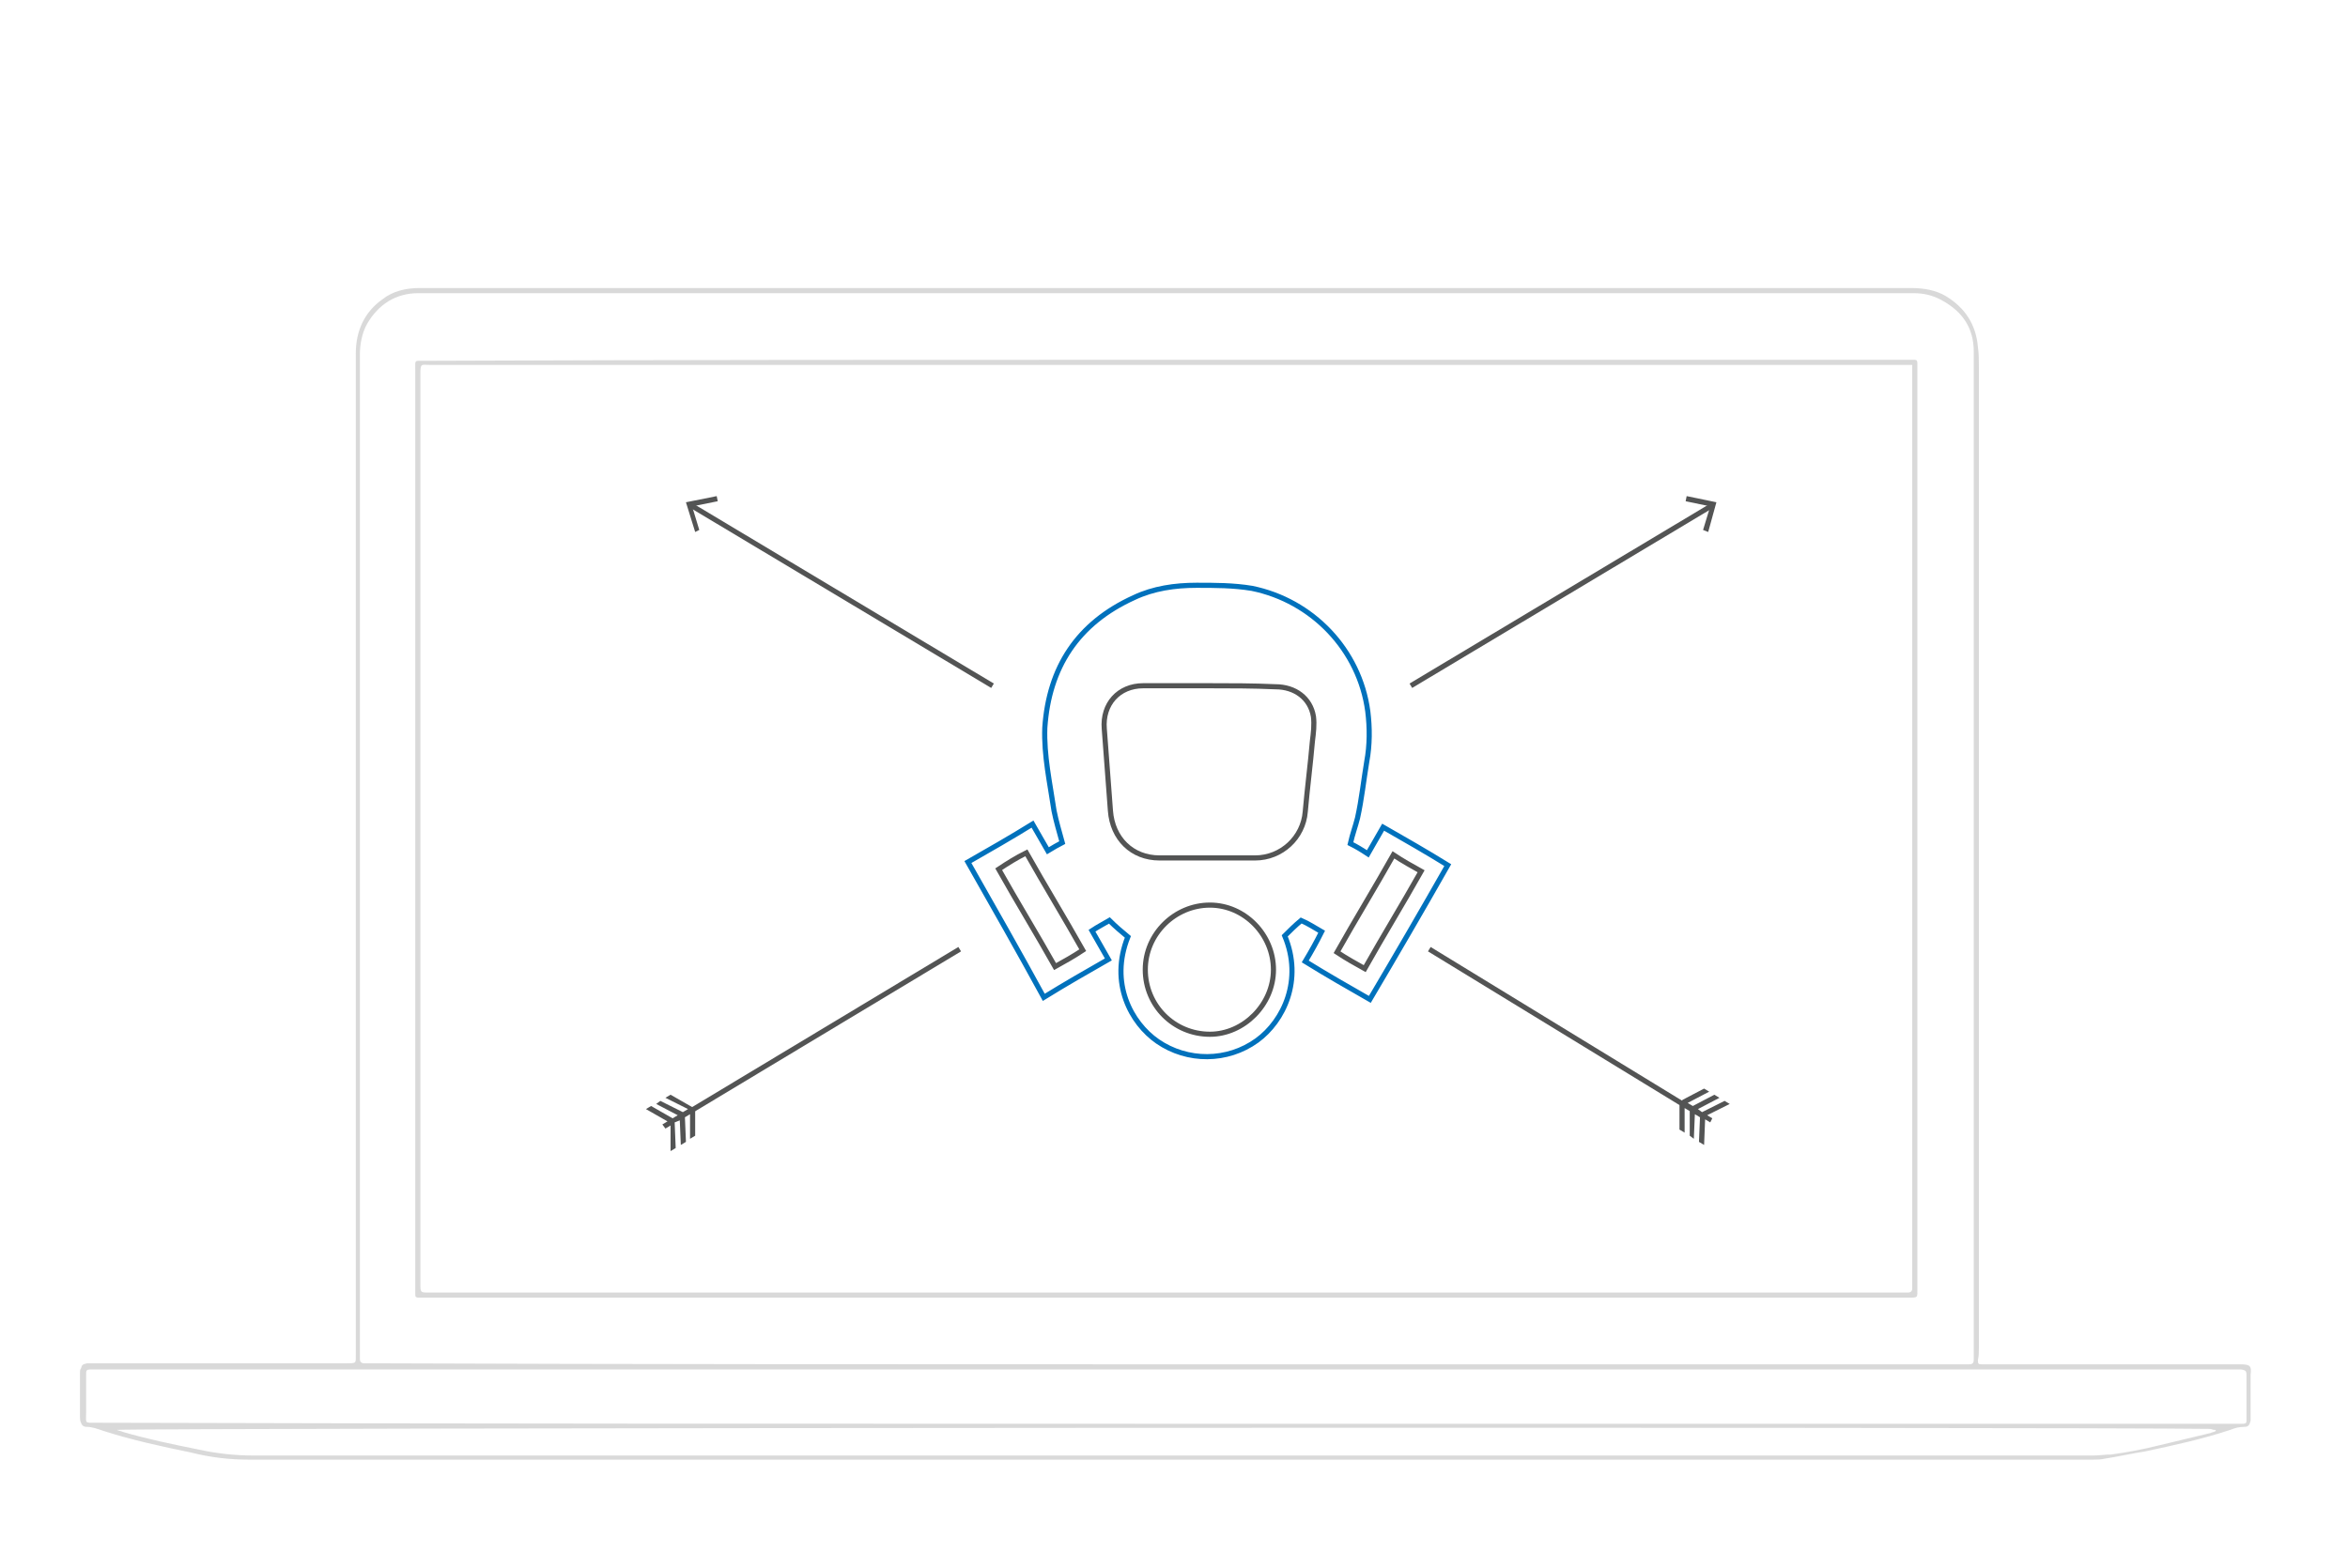 <?xml version="1.0" encoding="utf-8"?>
<!-- Generator: Adobe Illustrator 18.0.0, SVG Export Plug-In . SVG Version: 6.00 Build 0)  -->
<!DOCTYPE svg PUBLIC "-//W3C//DTD SVG 1.1//EN" "http://www.w3.org/Graphics/SVG/1.1/DTD/svg11.dtd">
<svg version="1.1" id="Layer_1" xmlns="http://www.w3.org/2000/svg" xmlns:xlink="http://www.w3.org/1999/xlink" x="0px" y="0px"
	 viewBox="-64.5 -26.5 229 153" enable-background="new -64.5 -26.5 229 153" xml:space="preserve">
<g opacity="0.5">
	<path fill="#B3B3B3" d="M49.3,115.9c-29.9,0-59.7,0-89.5,0c-1.9,0-3.7-0.2-5.7-0.7c-2.9-0.6-5.7-1.2-8.5-2.1
		c-0.6-0.2-1.1-0.4-1.7-0.4c-0.2,0-0.4-0.1-0.5-0.4c-0.1-0.2-0.1-0.4-0.1-0.6c0-1.4,0-2.9,0-4.3c0-0.1,0-0.3,0.1-0.4
		c0.1-0.4,0.2-0.4,0.6-0.5c0.2,0,0.4,0,0.6,0c8.2,0,16.5,0,24.7,0c1,0,0.9,0,0.9-0.9c0-32.5,0-65.1,0-97.6c0-2.3,0.9-4.1,2.6-5.3
		c1-0.8,2.3-1.1,3.6-1.1c0.1,0,0.2,0,0.4,0c48.3,0,96.7,0,145.1,0c1.2,0,2.4,0.2,3.4,0.8c1.8,1.1,2.9,2.7,3.1,4.9
		c0.1,0.7,0.1,1.3,0.1,2c0,31.9,0,63.8,0,95.7c0,0.4,0,0.8-0.1,1.2c0,0.4,0.1,0.4,0.4,0.4c0.2,0,0.4,0,0.5,0c8.2,0,16.5,0,24.7,0
		c1,0,1.1,0.2,1,1c0,1.4,0,2.7,0,4.1c0,0.1,0,0.2,0,0.4c-0.1,0.4-0.2,0.6-0.6,0.6c-0.5,0-0.9,0.1-1.4,0.3c-2.7,0.9-5.5,1.5-8.3,2.1
		c-1.3,0.2-2.6,0.5-3.9,0.7c-0.4,0.1-0.8,0.1-1.2,0.1c-1.7,0-3.3,0-5,0C106.3,115.9,77.8,115.9,49.3,115.9z M49.2,106.6
		c25.9,0,51.7,0,77.7,0c0.2,0,0.4,0,0.6,0c0.4,0,0.5-0.1,0.5-0.5c0-0.2,0-0.4,0-0.7c0-25.8,0-51.5,0-77.2c0-6.8,0-13.6,0-20.4
		c0-2.3-1.1-3.9-3.1-5c-0.9-0.5-1.8-0.7-2.8-0.7c-35.8,0-71.6,0-107.3,0c-12.8,0-25.6,0-38.5,0c-2.2,0-3.9,1.1-5,3
		c-0.5,0.9-0.7,2-0.7,3c0,32.4,0,65,0,97.4c0,0.1,0,0.2,0,0.4c0,0.1,0,0.1,0,0.2c0,0.2,0.1,0.4,0.4,0.4c0.2,0,0.4,0,0.7,0
		C-2.5,106.6,23.4,106.6,49.2,106.6z M49.3,112.4c34.8,0,69.5,0,104.3,0c0.2,0,0.4,0,0.6,0c0.4,0,0.4-0.1,0.4-0.4c0-0.3,0-0.6,0-0.9
		c0-1.1,0-2.3,0-3.4c0-0.5-0.1-0.5-0.5-0.6c-0.2,0-0.4,0-0.5,0c-69.5,0-139.2,0-208.7,0c-0.2,0-0.4,0-0.5,0c-0.5,0-0.5,0.1-0.5,0.5
		c0,1.2,0,2.5,0,3.7c0,1.1-0.2,1,1,1C-20.3,112.4,14.5,112.4,49.3,112.4z M-53.1,113c0.2,0.1,0.4,0.1,0.6,0.2
		c2.4,0.7,4.8,1.2,7.3,1.7c1.8,0.4,3.6,0.6,5.5,0.6c49.3,0,98.5,0,147.8,0c10.5,0,21,0,31.5,0c0.6,0,1.2-0.1,1.8-0.1
		c1.5-0.2,3.1-0.5,4.7-0.9c1.7-0.4,3.3-0.8,5-1.2c0.2-0.1,0.4-0.1,0.5-0.2c0-0.1,0-0.1-0.1-0.1c-0.2,0-0.3-0.1-0.5-0.1
		C136.8,112.7-52.6,112.8-53.1,113z"/>
	<path fill="#B3B3B3" d="M49.3,8.6c24.1,0,48.3,0,72.4,0c0.9,0,0.8-0.1,0.8,0.9c0,29.9,0,59.8,0,89.7c0,0.9,0.1,0.9-0.9,0.9
		c-48.2,0-96.5,0-144.7,0c-0.2,0-0.3,0-0.5,0c-0.4,0-0.4-0.1-0.4-0.4c0-0.1,0-0.2,0-0.4c0-29.9,0-59.9,0-89.8c0-0.9-0.1-0.8,0.8-0.8
		C1.1,8.6,25.2,8.6,49.3,8.6z M122,9.1c-0.4,0-0.6,0-0.8,0c-48,0-95.9,0-143.8,0c-0.8,0-0.9-0.2-0.9,0.9c0,29.6,0,59.2,0,88.7
		c0,0.9,0,0.9,0.8,0.9c47.9,0,95.8,0,143.8,0c0.2,0,0.3,0,0.5,0c0.2,0,0.4-0.1,0.4-0.4c0-0.2,0-0.4,0-0.6c0-22.7,0-45.4,0-68.1
		c0-6.9,0-13.8,0-20.7C122,9.7,122,9.4,122,9.1z"/>
</g>
<path fill="none" stroke="#B3B3B3" stroke-miterlimit="10" d="M131.1,14.4"/>
<path fill="none" stroke="#B3B3B3" stroke-miterlimit="10" d="M-32.6,14.4"/>
<path fill="none" stroke="#B3B3B3" stroke-miterlimit="10" d="M131.1,79"/>
<path fill="none" stroke="#B3B3B3" stroke-miterlimit="10" d="M-32.6,79"/>
<g>
	<path fill="none" stroke="#535454" stroke-width="0.5" stroke-miterlimit="10" d="M59.7,68.1c0-3.4-2.8-6.3-6.2-6.3
		c-3.4,0-6.3,2.8-6.3,6.3c0,3.5,2.8,6.3,6.3,6.3C56.8,74.4,59.7,71.5,59.7,68.1z M68.6,68c1.8-3.2,3.7-6.3,5.5-9.5
		c-0.9-0.5-1.8-1-2.7-1.6c-1.8,3.2-3.7,6.3-5.5,9.5C66.8,67,67.7,67.5,68.6,68z M32.9,58.3c1.8,3.2,3.7,6.3,5.5,9.5
		c0.9-0.5,1.8-1,2.7-1.6c-1.8-3.2-3.7-6.3-5.5-9.5C34.6,57.2,33.8,57.7,32.9,58.3z"/>
	<path fill="none" stroke="#535454" stroke-width="0.5" stroke-miterlimit="10" d="M53.4,40.4c-2.1,0-4.3,0-6.4,0
		c-2.4,0-4,1.8-3.8,4.2c0.2,2.7,0.4,5.3,0.6,8c0.2,2.7,2.1,4.6,4.8,4.6c3.1,0,6.2,0,9.3,0c2.6,0,4.7-2,4.9-4.5
		c0.2-2.3,0.5-4.6,0.7-6.9c0.1-0.8,0.2-1.6,0.1-2.4c-0.3-1.8-1.8-2.9-3.7-2.9C57.7,40.4,55.5,40.4,53.4,40.4z"/>
</g>
<g>
	<path fill="none" stroke="#0071BC" stroke-width="0.5" stroke-miterlimit="10" d="M29.9,57.6c2.1-1.2,4.2-2.4,6.3-3.7
		c0.5,0.9,1,1.7,1.5,2.6c0.5-0.3,1-0.6,1.4-0.8c-0.3-1.1-0.6-2.1-0.8-3.1c-0.4-2.7-1-5.4-0.9-8.1c0.4-5.9,3.2-10.2,8.7-12.7
		c1.9-0.9,4-1.2,6.1-1.2c1.8,0,3.6,0,5.4,0.3c5.9,1.2,10.5,6,11.3,12c0.2,1.6,0.2,3.3-0.1,4.9c-0.3,1.8-0.5,3.7-0.9,5.5
		c-0.2,0.8-0.5,1.6-0.7,2.5c0.6,0.3,1.1,0.6,1.7,1c0.5-0.9,1-1.7,1.5-2.6c2.1,1.2,4.2,2.4,6.3,3.7c-2.5,4.4-5,8.7-7.6,13.1
		c-2.1-1.2-4.2-2.4-6.3-3.7c0.6-1,1.1-1.9,1.6-2.9c-0.7-0.4-1.3-0.8-2-1.1c-0.6,0.5-1.1,1-1.6,1.5c1.8,4.3-0.1,8.3-2.7,10.2
		c-2.9,2.1-6.8,2.1-9.7,0.1c-2.6-1.8-4.7-5.7-2.9-10.2c-0.6-0.5-1.2-1-1.8-1.6c-0.5,0.3-1.1,0.6-1.7,1c0.5,0.9,1.1,1.9,1.6,2.8
		c-2.1,1.2-4.2,2.4-6.3,3.7C34.9,66.4,32.4,62,29.9,57.6z"/>
</g>
<g>
	<g>
		<line fill="none" stroke="#535454" stroke-width="0.5" stroke-miterlimit="10" x1="3" y1="81.8" x2="29.1" y2="66.1"/>
		<g>
			<polygon fill="#535454" points="3,81.5 0.9,80.3 0.4,80.6 2.6,81.7 2.1,82 -0.1,80.9 -0.5,81.2 1.6,82.3 1.1,82.6 -1,81.4 
				-1.5,81.7 0.6,82.9 0.1,83.2 0.4,83.6 0.9,83.3 0.9,85.8 1.4,85.5 1.3,83 1.8,82.8 1.9,85.2 2.4,84.9 2.3,82.5 2.8,82.2 
				2.8,84.6 3.3,84.3 3.3,81.9 			"/>
		</g>
	</g>
</g>
<g>
	<g>
		<line fill="none" stroke="#535454" stroke-width="0.5" stroke-miterlimit="10" x1="99.6" y1="81.2" x2="74.9" y2="66.1"/>
		<g>
			<polygon fill="#535454" points="99.3,81.3 99.3,83.7 99.8,84 99.8,81.6 100.3,81.9 100.3,84.3 100.7,84.6 100.8,82.2 101.3,82.5 
				101.2,84.9 101.7,85.2 101.8,82.7 102.3,83 102.5,82.6 102,82.3 104.2,81.2 103.7,80.9 101.5,82 101.1,81.7 103.2,80.6 
				102.7,80.3 100.6,81.4 100.1,81.1 102.2,80 101.7,79.7 99.6,80.8 			"/>
		</g>
	</g>
</g>
<g>
	<g>
		<line fill="none" stroke="#535454" stroke-width="0.5" stroke-miterlimit="10" x1="73.1" y1="40.4" x2="102.5" y2="22.8"/>
		<g>
			<polygon fill="#535454" points="102.1,25.4 101.6,25.2 102.3,22.9 99.9,22.4 100,21.9 102.9,22.5 			"/>
		</g>
	</g>
</g>
<g>
	<g>
		<line fill="none" stroke="#535454" stroke-width="0.5" stroke-miterlimit="10" x1="32.3" y1="40.4" x2="2.9" y2="22.8"/>
		<g>
			<polygon fill="#535454" points="5.4,21.9 5.5,22.4 3,22.9 3.7,25.2 3.3,25.4 2.4,22.5 			"/>
		</g>
	</g>
</g>
</svg>
